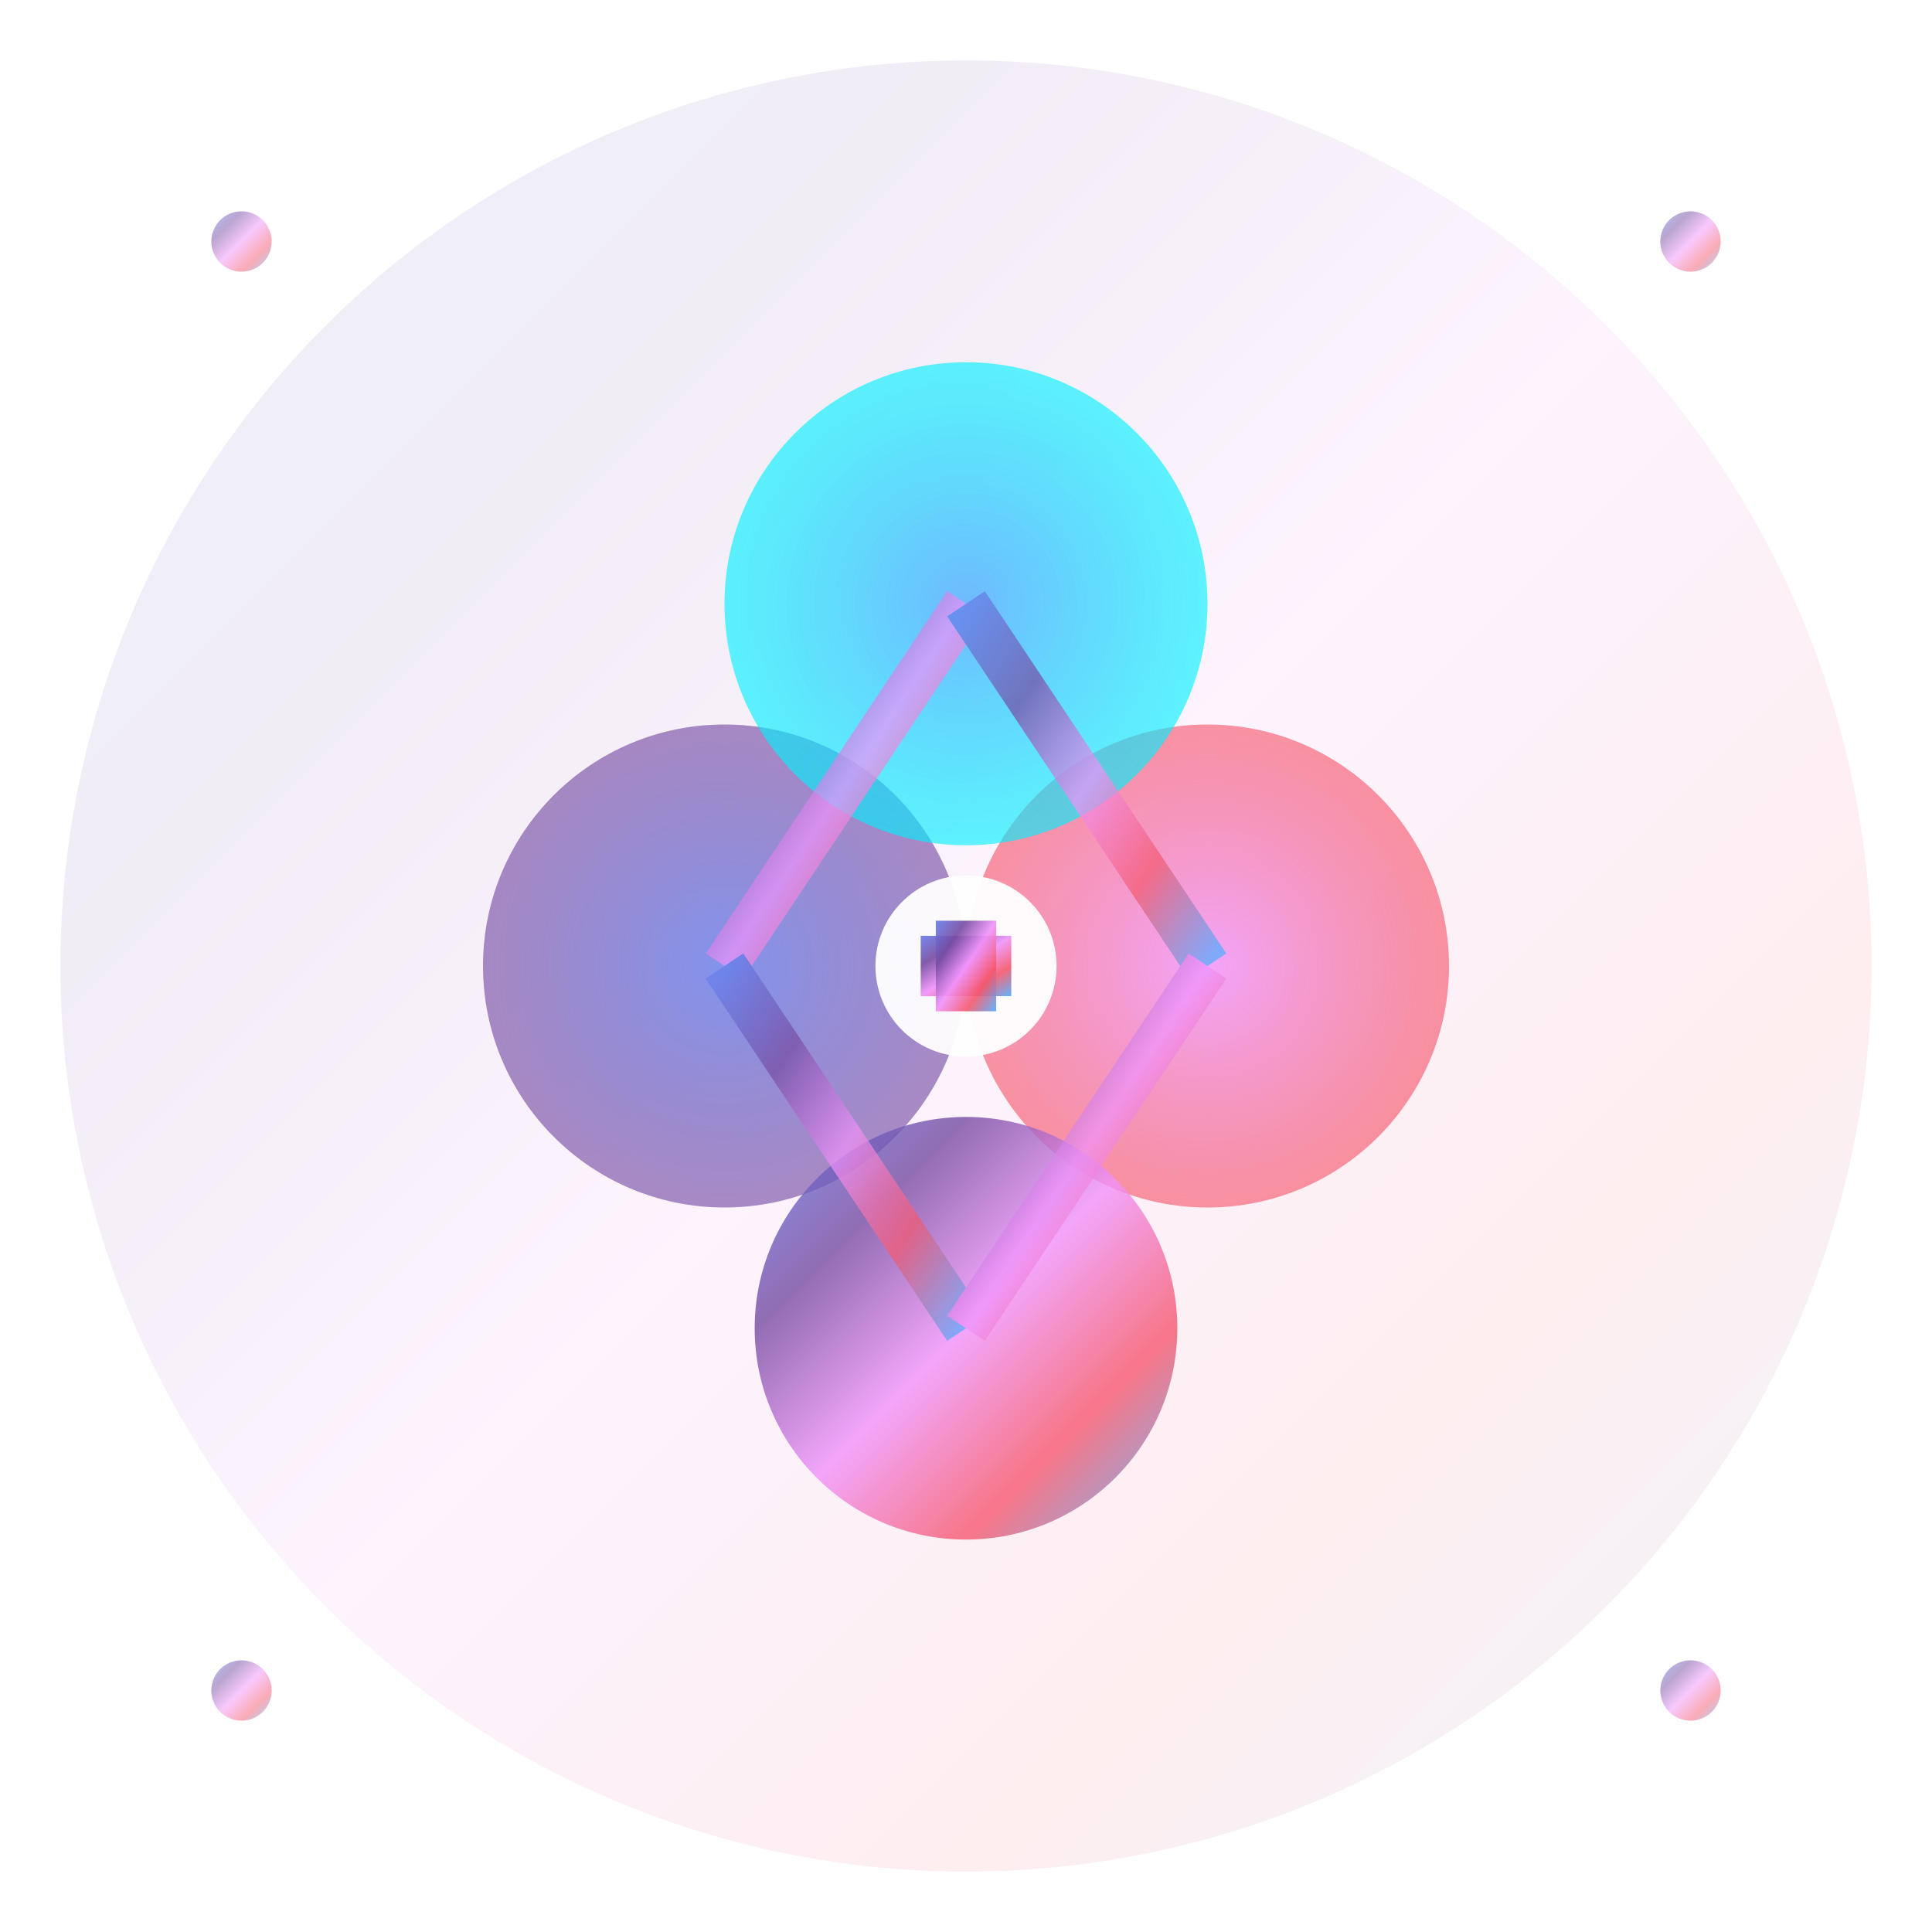 <svg width="64" height="64" viewBox="0 0 64 64" fill="none" xmlns="http://www.w3.org/2000/svg">
  <defs>
    <!-- Gradient principal pour l'harmonie -->
    <linearGradient id="harmonyGradient" x1="0%" y1="0%" x2="100%" y2="100%">
      <stop offset="0%" style="stop-color:#667eea;stop-opacity:1" />
      <stop offset="25%" style="stop-color:#764ba2;stop-opacity:1" />
      <stop offset="50%" style="stop-color:#f093fb;stop-opacity:1" />
      <stop offset="75%" style="stop-color:#f5576c;stop-opacity:1" />
      <stop offset="100%" style="stop-color:#4facfe;stop-opacity:1" />
    </linearGradient>
    
    <!-- Gradients pour les cercles -->
    <radialGradient id="circleGradient1" cx="50%" cy="50%" r="50%">
      <stop offset="0%" style="stop-color:#667eea;stop-opacity:0.9" />
      <stop offset="100%" style="stop-color:#764ba2;stop-opacity:0.7" />
    </radialGradient>
    
    <radialGradient id="circleGradient2" cx="50%" cy="50%" r="50%">
      <stop offset="0%" style="stop-color:#f093fb;stop-opacity:0.9" />
      <stop offset="100%" style="stop-color:#f5576c;stop-opacity:0.7" />
    </radialGradient>
    
    <radialGradient id="circleGradient3" cx="50%" cy="50%" r="50%">
      <stop offset="0%" style="stop-color:#4facfe;stop-opacity:0.9" />
      <stop offset="100%" style="stop-color:#00f2fe;stop-opacity:0.7" />
    </radialGradient>
    
    <!-- Effet de lueur -->
    <filter id="glow" x="-50%" y="-50%" width="200%" height="200%">
      <feGaussianBlur stdDeviation="1" result="coloredBlur"/>
      <feMerge> 
        <feMergeNode in="coloredBlur"/>
        <feMergeNode in="SourceGraphic"/>
      </feMerge>
    </filter>
  </defs>
  
  <!-- Arrière-plan circulaire avec gradient -->
  <circle cx="32" cy="32" r="30" fill="url(#harmonyGradient)" opacity="0.1"/>
  
  <!-- Cercles interconnectés symbolisant la coexistence -->
  <g filter="url(#glow)">
    <!-- Premier cercle - Bleu/Violet -->
    <circle cx="24" cy="32" r="8" fill="url(#circleGradient1)" opacity="0.9"/>
    
    <!-- Deuxième cercle - Rose/Magenta -->
    <circle cx="40" cy="32" r="8" fill="url(#circleGradient2)" opacity="0.9"/>
    
    <!-- Troisième cercle - Bleu ciel -->
    <circle cx="32" cy="20" r="8" fill="url(#circleGradient3)" opacity="0.9"/>
    
    <!-- Quatrième cercle - Intersection harmonieuse -->
    <circle cx="32" cy="44" r="7" fill="url(#harmonyGradient)" opacity="0.8"/>
  </g>
  
  <!-- Lignes de connexion représentant l'union -->
  <g stroke="url(#harmonyGradient)" stroke-width="1.5" opacity="0.7">
    <line x1="24" y1="32" x2="40" y2="32"/>
    <line x1="24" y1="32" x2="32" y2="20"/>
    <line x1="40" y1="32" x2="32" y2="20"/>
    <line x1="24" y1="32" x2="32" y2="44"/>
    <line x1="40" y1="32" x2="32" y2="44"/>
    <line x1="32" y1="20" x2="32" y2="44"/>
  </g>
  
  <!-- Symbole de paix au centre -->
  <g transform="translate(32, 32)">
    <circle cx="0" cy="0" r="3" fill="white" opacity="0.95"/>
    <path d="M -1.5 -1 L 1.5 -1 L 1.5 1 L -1.5 1 Z" fill="url(#harmonyGradient)" opacity="0.9"/>
    <path d="M -1 -1.5 L 1 -1.5 L 1 1.5 L -1 1.5 Z" fill="url(#harmonyGradient)" opacity="0.9"/>
  </g>
  
  <!-- Éléments décoratifs subtils -->
  <g opacity="0.5">
    <circle cx="8" cy="8" r="1" fill="url(#harmonyGradient)"/>
    <circle cx="56" cy="8" r="1" fill="url(#harmonyGradient)"/>
    <circle cx="8" cy="56" r="1" fill="url(#harmonyGradient)"/>
    <circle cx="56" cy="56" r="1" fill="url(#harmonyGradient)"/>
  </g>
</svg>



